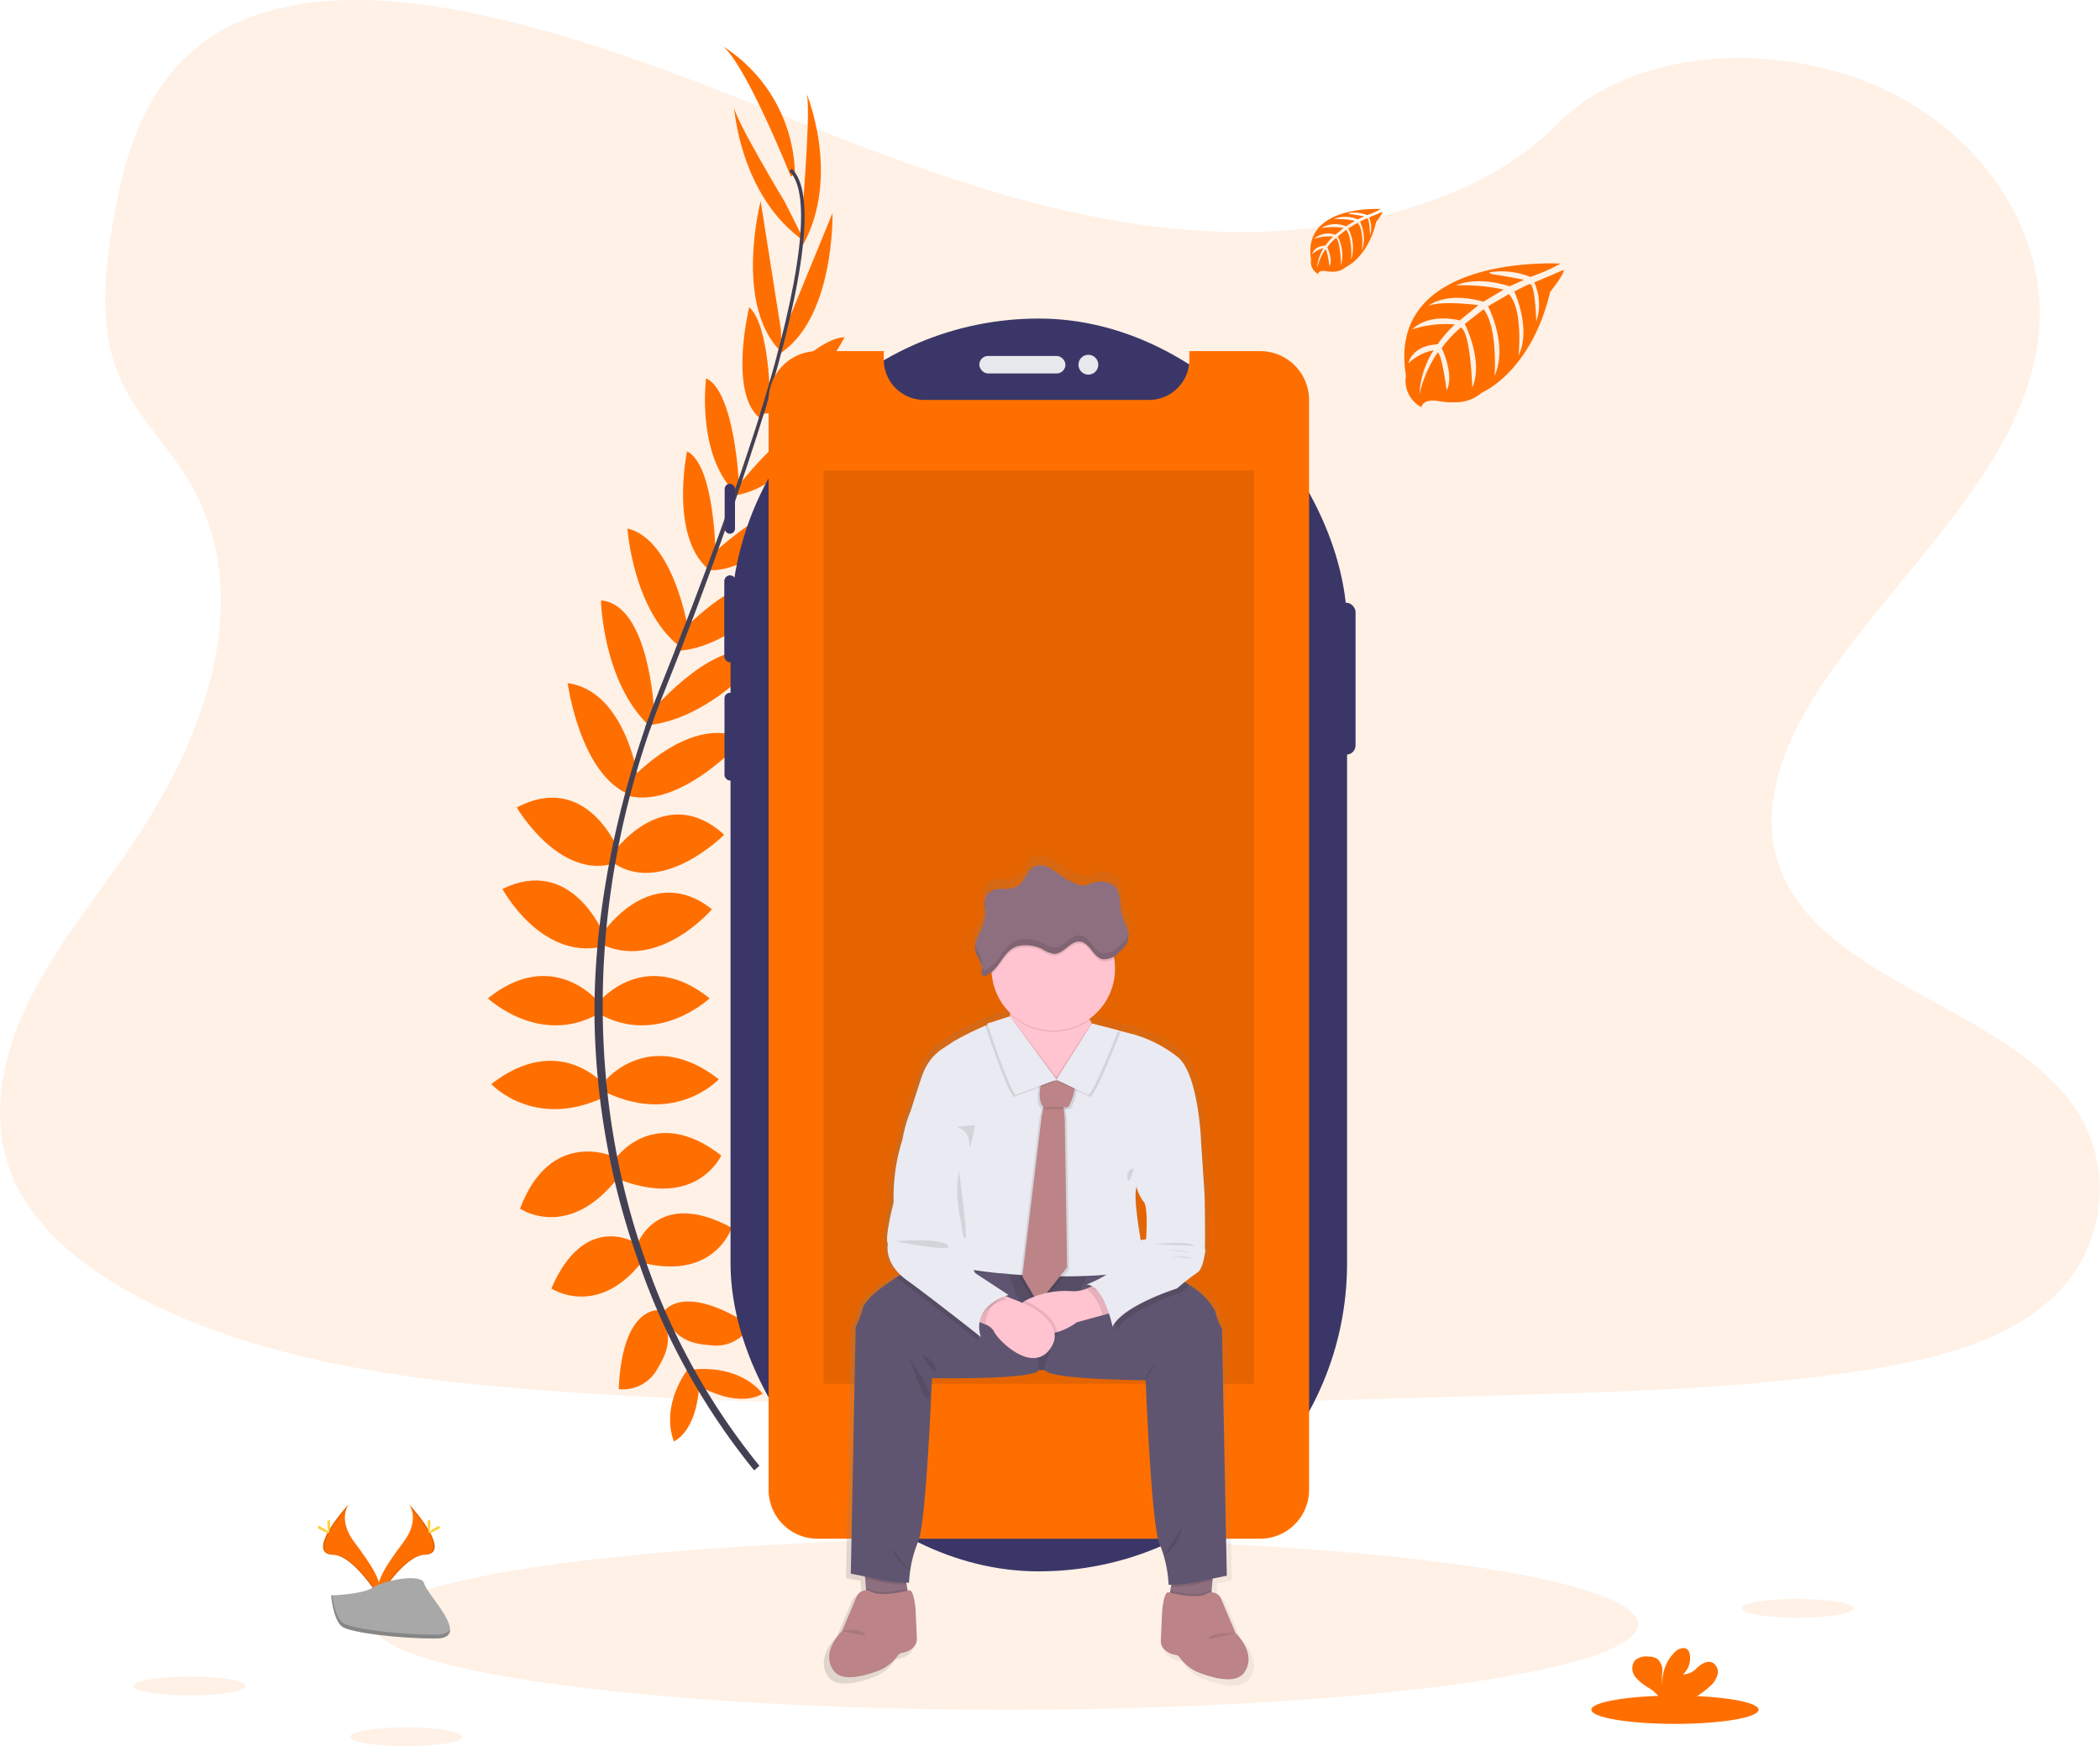 <svg xmlns="http://www.w3.org/2000/svg" xmlns:xlink="http://www.w3.org/1999/xlink" width="206.534" height="171.776" viewBox="0 0 206.534 171.776">
  <defs>
    <clipPath id="clip-path">
      <rect width="206.534" height="171.776" fill="none"/>
    </clipPath>
    <linearGradient id="linear-gradient" y1="0.5" x2="1" y2="0.5" gradientUnits="objectBoundingBox">
      <stop offset="0" stop-color="gray" stop-opacity="0.251"/>
      <stop offset="0.54" stop-color="gray" stop-opacity="0.122"/>
      <stop offset="1" stop-color="gray" stop-opacity="0.102"/>
    </linearGradient>
  </defs>
  <g id="undraw_personalization_triu" clip-path="url(#clip-path)">
    <path id="Path_906" data-name="Path 906" d="M215.224,52.969c-13.241-.46-25.851-4.734-37.893-9.411S153.363,33.7,140.439,31.222c-8.312-1.594-17.819-1.819-24.515,2.637-6.446,4.3-8.529,11.692-9.648,18.562-.843,5.168-1.338,10.608.97,15.444,1.6,3.359,4.448,6.182,6.416,9.4,6.847,11.195,2.007,25-5.411,35.931-3.478,5.129-7.518,10.025-10.2,15.479s-3.928,11.712-1.577,17.281c2.328,5.524,7.878,9.664,13.891,12.58,12.211,5.923,26.6,7.617,40.632,8.576,31.062,2.126,62.287,1.205,93.431.284,11.526-.342,23.1-.687,34.439-2.469,6.3-.99,12.8-2.559,17.369-6.352a14.546,14.546,0,0,0,3.351-19c-6.522-10.125-24.55-12.639-29.114-23.5-2.508-5.982.068-12.643,3.715-18.191,7.823-11.9,20.935-22.338,21.624-35.939.475-9.341-5.829-18.7-15.575-23.118-10.215-4.632-24.382-4.051-31.915,3.619C240.554,50.336,226.916,53.374,215.224,52.969Z" transform="translate(-95.226 -30.178)" fill="#ff6f00" opacity="0.1"/>
    <ellipse id="Ellipse_18" data-name="Ellipse 18" cx="62.187" cy="8.412" rx="62.187" ry="8.412" transform="translate(36.727 151.364)" fill="#ff6f00" opacity="0.1"/>
    <path id="Path_907" data-name="Path 907" d="M428.24,688.49s4.3-.687,6.874,2.349c0,0-1.89,1.489-5.957-.573Z" transform="translate(-360.111 -553.758)" fill="#ff6f00"/>
    <path id="Path_908" data-name="Path 908" d="M419.125,688.42s-2.741,3.392-1.4,7.13c0,0,2.234-.894,2.478-5.448Z" transform="translate(-351.455 -553.756)" fill="#ff6f00"/>
    <path id="Path_909" data-name="Path 909" d="M414,657.071s1.718-3.151,8.592,1.26a3.858,3.858,0,0,1-3.953,1.948C415.6,660.107,414.792,658.733,414,657.071Z" transform="translate(-348.785 -527.953)" fill="#ff6f00"/>
    <path id="Path_910" data-name="Path 910" d="M396.582,660.187s-3.566-.409-3.912,7.754a3.856,3.856,0,0,0,3.867-2.113C398.143,663.243,397.478,661.8,396.582,660.187Z" transform="translate(-331.818 -531.296)" fill="#ff6f00"/>
    <path id="Path_911" data-name="Path 911" d="M401.63,616.619s2-5.558,9.282-1.606c0,0-1.661,5.1-8.537,3.5Z" transform="translate(-338.945 -494.237)" fill="#ff6f00"/>
    <path id="Path_912" data-name="Path 912" d="M390.71,577.58s3.781-5.614,10.485-.409c0,0-2.349,5.27-9.912,2.406Z" transform="translate(-330.259 -463.507)" fill="#ff6f00"/>
    <path id="Path_913" data-name="Path 913" d="M386.79,540.221s4.411-5.155,11.047,0c0,0-4.184,4.525-11.047,1.318Z" transform="translate(-327.141 -434.053)" fill="#ff6f00"/>
    <path id="Path_914" data-name="Path 914" d="M383.43,501.963s4.468-5.387,10.829-.286c0,0-5.043,4.754-10.829,1.547Z" transform="translate(-324.469 -403.471)" fill="#ff6f00"/>
    <path id="Path_915" data-name="Path 915" d="M385.39,463.246s4.705-6.931,10.657-2.234c0,0-5.043,5.959-10.657,3.552Z" transform="translate(-326.028 -371.572)" fill="#ff6f00"/>
    <path id="Path_916" data-name="Path 916" d="M390.71,425.394s4.984-6.874,10.771-1.6c0,0-5.9,5.957-10.771,2.864Z" transform="translate(-330.259 -341.682)" fill="#ff6f00"/>
    <path id="Path_917" data-name="Path 917" d="M397.838,387.1s5.9-6.459,11.047-3.887c0,0-6.15,6.86-11.305,5.6Z" transform="translate(-335.724 -310.511)" fill="#ff6f00"/>
    <path id="Path_918" data-name="Path 918" d="M407.041,349.012s6.819-7.907,10.771-5.272c0,0-5.016,6.137-11.252,6.761Z" transform="translate(-342.867 -279.163)" fill="#ff6f00"/>
    <path id="Path_919" data-name="Path 919" d="M420.35,313.462s5.961-6.461,10.315-4.857c0,0-5.1,6.7-11.115,6.876Z" transform="translate(-353.199 -251.44)" fill="#ff6f00"/>
    <path id="Path_920" data-name="Path 920" d="M435.526,277.239s6.588-6.187,9.452-5.1c0,0-4.754,6.874-9.738,6.473Z" transform="translate(-365.679 -222.537)" fill="#ff6f00"/>
    <path id="Path_921" data-name="Path 921" d="M449.52,237.894s5.671-7.389,8.764-6.817c0,0-3.437,6.588-8.764,7.57Z" transform="translate(-377.038 -189.951)" fill="#ff6f00"/>
    <path id="Path_922" data-name="Path 922" d="M462.695,198.022s5.014-5.667,7.721-5.653c0,0-3.957,7.57-7.926,7.5Z" transform="translate(-387.354 -159.188)" fill="#ff6f00"/>
    <path id="Path_923" data-name="Path 923" d="M469.378,144.43l4.84-11.8s.243,10.667-5.458,13.989Z" transform="translate(-392.342 -111.67)" fill="#ff6f00"/>
    <path id="Path_924" data-name="Path 924" d="M481.253,85.275s.8-9.853.286-10.655c0,0,3.464,8.183-.319,15.008Z" transform="translate(-402.253 -65.528)" fill="#ff6f00"/>
    <path id="Path_925" data-name="Path 925" d="M368.561,625.282s-5.022-3.112-8.271,4.5c0,0,4.468,2.966,8.86-2.559Z" transform="translate(-306.063 -503.034)" fill="#ff6f00"/>
    <path id="Path_926" data-name="Path 926" d="M354.367,584.347s-6.158-2.809-9.147,5.139c0,0,4.759,3.273,9.707-3.13Z" transform="translate(-294.076 -470.591)" fill="#ff6f00"/>
    <path id="Path_927" data-name="Path 927" d="M342.437,542.531s-4.411-5.155-11.047,0c0,0,4.182,4.525,11.047,1.318Z" transform="translate(-283.075 -435.89)" fill="#ff6f00"/>
    <path id="Path_928" data-name="Path 928" d="M340.6,501.963s-4.47-5.387-10.829-.286c0,0,5.041,4.754,10.829,1.547Z" transform="translate(-281.787 -403.471)" fill="#ff6f00"/>
    <path id="Path_929" data-name="Path 929" d="M346.717,458.792s-3.134-7.764-9.947-4.425c0,0,3.682,6.886,9.671,5.714Z" transform="translate(-287.354 -366.922)" fill="#ff6f00"/>
    <path id="Path_930" data-name="Path 930" d="M353.665,418.93s-3.114-7.9-10.025-4.237c0,0,4.231,7.24,9.718,5.458Z" transform="translate(-292.819 -335.258)" fill="#ff6f00"/>
    <path id="Path_931" data-name="Path 931" d="M375.076,368.077s-1.227-8.662-6.946-9.437c0,0,1.213,9.133,6.182,11Z" transform="translate(-312.299 -291.443)" fill="#ff6f00"/>
    <path id="Path_932" data-name="Path 932" d="M389.347,329.7s-.481-10.434-5.217-10.8c0,0,.16,7.917,4.683,12.275Z" transform="translate(-325.025 -259.833)" fill="#ff6f00"/>
    <path id="Path_933" data-name="Path 933" d="M402.8,294.026s-1.414-8.674-5.933-9.736c0,0,.561,8.4,5.485,11.866Z" transform="translate(-335.159 -232.303)" fill="#ff6f00"/>
    <path id="Path_934" data-name="Path 934" d="M426.8,257.566s-.049-9.038-2.811-10.366c0,0-1.712,8.183,2.011,11.52Z" transform="translate(-356.42 -202.801)" fill="#ff6f00"/>
    <path id="Path_935" data-name="Path 935" d="M437.485,222.71s-.389-9.309-3.247-10.62c0,0-.98,7.365,2.817,11.227Z" transform="translate(-364.792 -174.874)" fill="#ff6f00"/>
    <path id="Path_936" data-name="Path 936" d="M454.849,187.265s-.018-7.57-2.06-9.345c0,0-2.029,8.294.994,10.867Z" transform="translate(-379.108 -147.695)" fill="#ff6f00"/>
    <path id="Path_937" data-name="Path 937" d="M459.929,139.5l-1.984-12.6s-2.7,10.325,2.079,14.873Z" transform="translate(-383.134 -107.112)" fill="#ff6f00"/>
    <path id="Path_938" data-name="Path 938" d="M453.077,90.691s-5.1-8.468-4.994-9.411c0,0,.54,8.879,6.956,13.3Z" transform="translate(-375.894 -70.825)" fill="#ff6f00"/>
    <path id="Path_939" data-name="Path 939" d="M448.249,64.5s-4.812-12.031-6.989-13.005a15.249,15.249,0,0,1,7.389,12.662Z" transform="translate(-370.468 -47.13)" fill="#ff6f00"/>
    <path id="Path_940" data-name="Path 940" d="M461.079,135.451l-.329-.1c4.061-13.243,5.076-21.686,2.854-23.8l.237-.25C466.194,113.532,465.241,121.877,461.079,135.451Z" transform="translate(-385.97 -94.704)" fill="#444053"/>
    <path id="Path_941" data-name="Path 941" d="M405.815,256.562l-.485-.172c.43-1.213.894-2.445,1.381-3.66,4.239-10.565,7.848-20.391,10.162-27.936l.423-.2c-2.318,7.559-5.861,17.764-10.106,28.341C406.7,254.134,406.242,255.361,405.815,256.562Z" transform="translate(-341.888 -184.817)" fill="#444053"/>
    <path id="Path_942" data-name="Path 942" d="M396.722,449.354a66.9,66.9,0,0,1-11.236-20.139,74.556,74.556,0,0,1-4.439-23.069c-.315-9.847,1.751-20.841,5.29-30.826l.385.45c-7.944,22.414-4.787,41.622-.6,53.191A66.236,66.236,0,0,0,397.234,448.9Z" transform="translate(-322.548 -304.71)" fill="#444053"/>
    <rect id="Rectangle_164" data-name="Rectangle 164" width="1.813" height="14.939" rx="0.906" transform="translate(131.506 59.292)" fill="#3a3768"/>
    <rect id="Rectangle_165" data-name="Rectangle 165" width="1.017" height="4.918" rx="0.508" transform="translate(71.271 47.588)" fill="#3a3768"/>
    <rect id="Rectangle_166" data-name="Rectangle 166" width="1.146" height="8.56" rx="0.573" transform="translate(71.234 56.594)" fill="#3a3768"/>
    <rect id="Rectangle_167" data-name="Rectangle 167" width="1.09" height="8.633" rx="0.545" transform="translate(71.253 68.149)" fill="#3a3768"/>
    <rect id="Rectangle_168" data-name="Rectangle 168" width="60.638" height="123.238" rx="30.319" transform="translate(71.846 31.336)" fill="#3a3768"/>
    <path id="Path_943" data-name="Path 943" d="M513.059,199H506.1v.837a3.965,3.965,0,0,1-3.967,3.965H480.015a3.965,3.965,0,0,1-3.967-3.965V199h-6.512a4.816,4.816,0,0,0-4.816,4.816V311.011a4.816,4.816,0,0,0,4.816,4.816h43.523a4.816,4.816,0,0,0,4.816-4.816V203.824A4.816,4.816,0,0,0,513.059,199Z" transform="translate(-389.128 -164.462)" fill="#ff6f00"/>
    <rect id="Rectangle_169" data-name="Rectangle 169" width="8.468" height="1.718" rx="0.859" transform="translate(96.316 35.017)" fill="#e6e8ec"/>
    <circle id="Ellipse_19" data-name="Ellipse 19" cx="0.976" cy="0.976" r="0.976" transform="translate(106.064 34.9)" fill="#e6e8ec"/>
    <path id="Path_944" data-name="Path 944" d="M785.7,156.843s-17.226-1.039-15.2,11.031a2.933,2.933,0,0,0,1.53,3.1s.031-.894,1.768-.589a8.082,8.082,0,0,0,1.872.09,3.9,3.9,0,0,0,2.287-.935h0s4.842-2,6.725-9.914c0,0,1.393-1.727,1.338-2.171l-2.907,1.242a5.184,5.184,0,0,1,.2,3.84s-.094-3.764-.653-3.682c-.113.016-1.51.726-1.51.726s1.708,3.652.419,6.307c0,0,.489-4.5-.953-6.043l-2.046,1.195s2,3.772.642,6.851c0,0,.348-4.722-1.074-6.561l-1.854,1.446s1.876,3.717.732,6.27c0,0-.149-5.5-1.133-5.91a11.394,11.394,0,0,0-1.87,2.017s1.285,2.7.487,4.124c0,0-.489-3.662-.89-3.682a12.159,12.159,0,0,0-1.784,4.092,8.816,8.816,0,0,1,1.393-4.321,4.871,4.871,0,0,0-2.475,1.281s.252-1.714,2.874-1.866a11.25,11.25,0,0,1,1.692-1.952,10.6,10.6,0,0,0-4.188.483s1.391-1.618,4.667-.882l1.831-1.5s-3.433-.469-4.889.049c0,0,1.676-1.432,5.383-.389l1.993-1.191a18.281,18.281,0,0,0-4.671-.409s1.841-.992,5.256.084l1.432-.64s-2.144-.421-2.772-.489-.661-.239-.661-.239a7.436,7.436,0,0,1,4.028.448A18.135,18.135,0,0,0,785.7,156.843Z" transform="translate(-632.222 -130.912)" fill="#ff6f00"/>
    <path id="Path_945" data-name="Path 945" d="M732.079,130.651s-7.774-.468-6.866,4.986a1.33,1.33,0,0,0,.691,1.4s.014-.409.8-.268a3.582,3.582,0,0,0,.845.041,1.751,1.751,0,0,0,1.033-.426h0s2.189-.9,3.04-4.48c0,0,.628-.779.6-.98l-1.313.561a2.36,2.36,0,0,1,.1,1.735s-.043-1.7-.295-1.661c-.051,0-.683.329-.683.329a3.879,3.879,0,0,1,.19,2.85s.221-2.034-.432-2.731l-.925.548a4.081,4.081,0,0,1,.291,3.1s.158-2.134-.485-2.964l-.837.655a4,4,0,0,1,.331,2.833s-.07-2.484-.513-2.672a5.13,5.13,0,0,0-.845.912s.581,1.228.221,1.864c0,0-.221-1.655-.409-1.663a5.507,5.507,0,0,0-.806,1.841,3.994,3.994,0,0,1,.63-1.952,2.2,2.2,0,0,0-1.119.579s.115-.775,1.3-.843a5.6,5.6,0,0,1,.765-.884,4.8,4.8,0,0,0-1.892.219,2.125,2.125,0,0,1,2.107-.4l.818-.675a7.061,7.061,0,0,0-2.209.022,2.689,2.689,0,0,1,2.432-.176l.9-.538a8.2,8.2,0,0,0-2.111-.182,3.243,3.243,0,0,1,2.375.037l.644-.288s-.97-.19-1.254-.221-.3-.108-.3-.108a3.353,3.353,0,0,1,1.821.2A8.331,8.331,0,0,0,732.079,130.651Z" transform="translate(-596.27 -110.088)" fill="#ff6f00"/>
    <rect id="Rectangle_170" data-name="Rectangle 170" width="42.338" height="89.861" transform="translate(80.997 46.273)" opacity="0.1"/>
    <path id="Path_946" data-name="Path 946" d="M532.227,518.275s-1-2.324-1.444-3.4a.977.977,0,0,0-1-.7l.018-.2.08-.968.016-.2c.771-.162,1.432-.288,1.432-.288l-.481-24.82a8,8,0,0,1-.7-1.841c-.245-.788-1.432-1.755-2.541-2.527-.174-.121-.344-.235-.512-.346a12.77,12.77,0,0,1,1.271-.937c.63-.366.839-2.455.839-2.455l-.1.2c.1-.2,0-5.538,0-5.538l-.368-5.536s-.262-6.581-2.308-8.306a12.512,12.512,0,0,0-4.63-2.328l-1.432-.368h0l-2.639-.677a3.384,3.384,0,0,1-.2-.381c-.027-.051-.051-.1-.076-.157a6.178,6.178,0,0,0,2.608-5.043,6.087,6.087,0,0,0-.08-.99.994.994,0,0,0-.035-.186,5.147,5.147,0,0,0,.614-.493,2.787,2.787,0,0,0,.749-.919h0a1.538,1.538,0,0,0,.07-.215.121.121,0,0,1,.012-.063.818.818,0,0,0,.025-.164v-.286a1.42,1.42,0,0,0-.02-.2.026.026,0,0,0,0-.012h0a3.517,3.517,0,0,0-.184-.7,8.327,8.327,0,0,1-.567-1.586,6.574,6.574,0,0,0-.3-1.989,1.773,1.773,0,0,0-1.246-.857,2.936,2.936,0,0,0-1.539.176,2.188,2.188,0,0,1-.759.2,1.585,1.585,0,0,1-.554-.135,8.226,8.226,0,0,1-1.719-.923,8.228,8.228,0,0,0-1.227-.8,1.661,1.661,0,0,0-1.416-.057c-.757.385-.9,1.457-1.6,1.929a3.181,3.181,0,0,1-1.7.315,1.764,1.764,0,0,0-1.536.673,1.942,1.942,0,0,0-.117,1.182l.012.139a.615.615,0,0,0,.012.149,3.758,3.758,0,0,1-.231,1.547,6.646,6.646,0,0,0-.8,2.25h0a1.568,1.568,0,0,0,.047.36,1.729,1.729,0,0,0,.057.174h0a7.609,7.609,0,0,0,.378.739l.018.033c.014.029.029.057.041.086s.037.078.051.117.016.039.022.057.027.076.037.115a1.1,1.1,0,0,1,.043.356,3.3,3.3,0,0,0-.039.469.344.344,0,0,0,.274.333.457.457,0,0,0,.237-.074,3.8,3.8,0,0,0,.522-.358,1.185,1.185,0,0,0,.012.2,6.19,6.19,0,0,0,1.86,3.852,1.052,1.052,0,0,1-.014.2,1.628,1.628,0,0,0-.014.223h0l-2.291.72s.012.041.037.11l-.241.1h0a17.231,17.231,0,0,0-3.253,1.62c-.327.237-.626.432-.894.593a5.114,5.114,0,0,0-2.12,2.568l-.031.078c-.2.469-1.207,3.656-1.207,3.656a13.268,13.268,0,0,0-.841,2.926s-1.207,3.811-.892,6.32c0,0-.945,3.6-.577,4.178a3.431,3.431,0,0,0,1.277,3.112c-.121.074-.252.153-.389.241-1.281.806-3.128,2.113-3.443,3.122a7.9,7.9,0,0,1-.7,1.841l-.5,24.781s.661.127,1.432.286l.016.2.08.966.018.2a.989.989,0,0,0-1,.7c-.448,1.07-1.432,3.392-1.432,3.392s-2.2,2.046-.867,3.944a1.365,1.365,0,0,0,.2.237c.959.871,3.005.313,4.46-.256a4.349,4.349,0,0,0,1.841-1.485.7.7,0,0,1,.491-.272,2.006,2.006,0,0,0,.914-.4,1.228,1.228,0,0,0,.5-1.023.152.152,0,0,1,0-.031l-.129-2.911s-.158-2.034-.659-1.9l-.129.031-.035-.2h0l-.068-.395-.035-.2h.278a12.184,12.184,0,0,1,.91-4.108c.841-1.809,1.393-16.418,1.393-16.418s10.407.17,10.755-.806h0c.2,0,.428,0,.64-.014.35.976,10.172,1.023,10.172,1.023s.558,14.626,1.4,16.436a8.349,8.349,0,0,1,.44,1.2h0a13.385,13.385,0,0,1,.473,2.907h.278l-.037.2-.067.393-.035.2-.133-.031c-.5-.129-.655,1.9-.655,1.9l-.133,2.93a1.189,1.189,0,0,0,.487,1.023,2.045,2.045,0,0,0,.931.409.684.684,0,0,1,.491.27,4.362,4.362,0,0,0,1.841,1.485c1.571.614,3.83,1.213,4.669.02C534.431,520.312,532.227,518.275,532.227,518.275ZM505.775,481.79Zm16.438-8.363a4.43,4.43,0,0,0,.734,1.514c.471.522.237,3.762.237,3.762a2.9,2.9,0,0,0-.548.088C522.274,476.636,521.941,474.245,522.213,473.426Z" transform="translate(-410.189 -357.056)" fill="url(#linear-gradient)"/>
    <path id="Path_947" data-name="Path 947" d="M419.771,755.6l-4.114.409-.115-1.377-.08-.947-.113-1.385,3.887.2.309,1.778.065.387h0Z" transform="translate(-330.376 -598.393)" fill="#8e6f7f"/>
    <path id="Path_948" data-name="Path 948" d="M566.213,753.31l-.113,1.383-.078.947-.117,1.377-4.116-.409.164-.931.063-.385.309-1.778Z" transform="translate(-446.857 -599.196)" fill="#8e6f7f"/>
    <path id="Path_949" data-name="Path 949" d="M557.831,650.107l-12.234.575q-.835.041-1.669,0l-11.688-.573V640.85h25.591Z" transform="translate(-442.835 -515.918)" fill="#5f5570"/>
    <path id="Path_950" data-name="Path 950" d="M557.831,650.107l-12.234.575q-.835.041-1.669,0l-11.688-.573V640.85h25.591Z" transform="translate(-442.835 -515.918)" opacity="0.1"/>
    <path id="Path_951" data-name="Path 951" d="M539.661,518.91a29.507,29.507,0,0,0-5.61,2.494c-.319.233-.614.426-.872.583a4.992,4.992,0,0,0-2.06,2.512c-.01.029-.021.053-.031.076-.2.46-1.176,3.58-1.176,3.58a12.984,12.984,0,0,0-.818,2.864c-.1,1.125,5.831,4.143,5.831,4.143s-2.864,6.24-1.585,7.825,19.947,2.353,19.537,0-1.125-6.24-.767-7.314l6.342-4.6s-.256-6.444-2.25-8.132a12.433,12.433,0,0,0-4.5-2.3l-3.971-1.023s-1.4,3.478-2.934,3.938S539.9,521.887,539.661,518.91Z" transform="translate(-440.332 -418.924)" fill="#eaeaf2"/>
    <path id="Path_952" data-name="Path 952" d="M590.419,547.54s-1.731,1.444-2.639,0c0,0-.818,2.443,0,3.261l-.031.166-.145.728-1.894,15.753,1.559,2.69,2.838-3.56-.229-14.73-.1-.845-.025-.2h.485S591.522,548.575,590.419,547.54Z" transform="translate(-485.366 -441.697)" opacity="0.1"/>
    <path id="Path_953" data-name="Path 953" d="M592.419,547.54s-1.731,1.444-2.639,0c0,0-.818,2.443,0,3.261l-.031.166-.145.728-1.894,15.753,1.559,2.69,2.838-3.56-.229-14.73-.1-.845-.025-.2h.485S593.522,548.575,592.419,547.54Z" transform="translate(-486.957 -441.697)" opacity="0.1"/>
    <path id="Path_954" data-name="Path 954" d="M495.861,545.5l-2.838,3.554-1.563-2.676,1.9-15.761.145-.728.033-.168.256-.663,1.714.663.025.2.1.845Z" transform="translate(-390.915 -420.823)" fill="#bc8487"/>
    <path id="Path_955" data-name="Path 955" d="M514.776,784.452a13.9,13.9,0,0,1-2.629-.268c-.428-.106-.964-.225-1.453-.329l-.115-1.385,3.887.2Z" transform="translate(-425.606 -628.565)" opacity="0.1"/>
    <path id="Path_956" data-name="Path 956" d="M522.7,650.661c-.34.955-10.483.788-10.483.788s-.544,14.321-1.362,16.094a12.031,12.031,0,0,0-.888,4.022,15.118,15.118,0,0,1-2.864-.272c-1.092-.272-2.864-.614-2.864-.614l.479-24.294a7.434,7.434,0,0,0,.681-1.792c.307-.988,2.107-2.269,3.353-3.069.7-.438,1.215-.724,1.215-.724l6.051.245,3.736.151S523.043,649.705,522.7,650.661Z" transform="translate(-420.563 -515.878)" fill="#5f5570"/>
    <path id="Path_957" data-name="Path 957" d="M515.743,794.838l-4.116.409-.117-1.377a1.228,1.228,0,0,1,.448.1c.751.54,2.9.11,3.623-.061h0Z" transform="translate(-426.346 -637.632)" opacity="0.1"/>
    <path id="Path_958" data-name="Path 958" d="M502.44,799.582a1.2,1.2,0,0,1-.493,1,1.954,1.954,0,0,1-.89.391.665.665,0,0,0-.477.266,4.27,4.27,0,0,1-1.8,1.455c-1.418.556-3.412,1.1-4.347.25a1.3,1.3,0,0,1-.2-.231c-1.3-1.866.845-3.862.845-3.862s.97-2.275,1.405-3.322a1.023,1.023,0,0,1,1.405-.589c.818.589,3.3.025,3.785-.1s.64,1.864.64,1.864l.131,2.85A.163.163,0,0,0,502.44,799.582Z" transform="translate(-412.266 -638.398)" fill="#bc8487"/>
    <path id="Path_959" data-name="Path 959" d="M662.336,783.48l-.115,1.383c-.489.1-1.023.223-1.455.329a13.934,13.934,0,0,1-2.627.27l.309-1.778Z" transform="translate(-542.978 -629.368)" opacity="0.1"/>
    <path id="Path_960" data-name="Path 960" d="M615.369,671.719s-1.772.342-2.864.614a15.118,15.118,0,0,1-2.864.272,11.993,11.993,0,0,0-.886-4.022c-.818-1.772-1.365-16.095-1.365-16.095s-9.57-.055-9.912-1.011,4.171-9.206,4.171-9.206l2.752-.143,5.239-.278a24.693,24.693,0,0,1,2.095,1.307,6.787,6.787,0,0,1,2.475,2.475,7.438,7.438,0,0,0,.681,1.792Z" transform="translate(-494.712 -516.713)" fill="#5f5570"/>
    <path id="Path_961" data-name="Path 961" d="M661.253,794.87l-.115,1.377-4.118-.409.164-.931c.726.174,2.864.6,3.621.061A1.229,1.229,0,0,1,661.253,794.87Z" transform="translate(-542.087 -638.428)" opacity="0.1"/>
    <path id="Path_962" data-name="Path 962" d="M657.816,795.93a1.023,1.023,0,0,1,1.408.589c.434,1.047,1.405,3.324,1.405,3.324s2.148,1.995.845,3.86c-.818,1.17-3.02.583-4.55-.018a4.243,4.243,0,0,1-1.8-1.455.667.667,0,0,0-.479-.266,2.007,2.007,0,0,1-.908-.409,1.17,1.17,0,0,1-.473-1l.129-2.864s.153-1.991.638-1.866S657,796.52,657.816,795.93Z" transform="translate(-539.099 -639.185)" fill="#bc8487"/>
    <path id="Path_963" data-name="Path 963" d="M587.949,513.121l-4.13,4.378-.115.123-.149-.088c-.863-.511-5.182-3.118-4.812-3.9a8.027,8.027,0,0,0,.389-2.175c0-.1.012-.19.02-.282.041-.632.051-1.123.051-1.123s7.774-1.33,7.467,0a2.6,2.6,0,0,0,.325,1.674c.078.153.164.3.248.436A6.742,6.742,0,0,0,587.949,513.121Z" transform="translate(-479.806 -411.408)" fill="#ffc4d0"/>
    <path id="Path_964" data-name="Path 964" d="M588.674,511.726a6.066,6.066,0,0,1-7.844-.55c.041-.632.051-1.123.051-1.123s7.774-1.33,7.467,0A2.633,2.633,0,0,0,588.674,511.726Z" transform="translate(-481.484 -411.408)" opacity="0.1"/>
    <path id="Path_965" data-name="Path 965" d="M584.024,472.04a6.07,6.07,0,0,1-12.119.577q-.025-.286-.025-.577a6.069,6.069,0,1,1,12.139,0Z" transform="translate(-474.365 -376.815)" fill="#ffc4d0"/>
    <path id="Path_966" data-name="Path 966" d="M584.011,470.855a1.453,1.453,0,0,1-1.142.309c-.937-.2-1.258-1.637-2.216-1.735s-1.594,1.227-2.563,1.2a2.97,2.97,0,0,1-1.154-.464,3.658,3.658,0,0,0-2.455-.278c-1.07.366-1.432,1.356-2.115,2.144a3.12,3.12,0,0,1-.383.37q-.025-.286-.025-.577a6.07,6.07,0,0,1,12.07-.97Z" transform="translate(-474.428 -376.6)" opacity="0.1"/>
    <path id="Path_967" data-name="Path 967" d="M570.53,454.468a2.953,2.953,0,0,0,1.154.464c.968.025,1.6-1.307,2.561-1.2s1.279,1.524,2.22,1.735a2.054,2.054,0,0,0,1.7-.769,2.707,2.707,0,0,0,.73-.9,2.27,2.27,0,0,0-.092-1.608,9.117,9.117,0,0,1-.552-1.553,6.438,6.438,0,0,0-.29-1.948,1.725,1.725,0,0,0-1.215-.839,2.864,2.864,0,0,0-1.5.17,2.121,2.121,0,0,1-.739.2,1.562,1.562,0,0,1-.542-.133,8.007,8.007,0,0,1-1.674-.9,7.839,7.839,0,0,0-1.193-.786,1.608,1.608,0,0,0-1.379-.055c-.737.376-.878,1.432-1.563,1.888a3.12,3.12,0,0,1-1.657.309,1.709,1.709,0,0,0-1.5.657,2.577,2.577,0,0,0-.09,1.442,3.7,3.7,0,0,1-.227,1.514c-.317.847-.962,1.682-.732,2.557.149.575.665,1.052.634,1.637a3.129,3.129,0,0,0-.039.456.338.338,0,0,0,.268.327.409.409,0,0,0,.229-.074,3.421,3.421,0,0,0,.9-.73c.691-.79,1.049-1.778,2.119-2.144A3.7,3.7,0,0,1,570.53,454.468Z" transform="translate(-468.021 -361.104)" fill="#8e6f7f"/>
    <path id="Path_968" data-name="Path 968" d="M594.913,650.282l-1.1.3-2.551.7a6.165,6.165,0,0,1-1.962.976c-1.561.395-2.57-.464-3.408-1.794a.873.873,0,0,1,.274-1.291,8.552,8.552,0,0,1,4.5-.959,3.368,3.368,0,0,0,1.553-.241,6.018,6.018,0,0,0,1-.475Z" transform="translate(-485.365 -521.207)" fill="#ffc4d0"/>
    <path id="Path_969" data-name="Path 969" d="M620.24,650.258l-1.1.3a5.1,5.1,0,0,0-1.585-2.615,6.016,6.016,0,0,0,1-.475Z" transform="translate(-510.692 -521.183)" opacity="0.1"/>
    <path id="Path_970" data-name="Path 970" d="M629.326,643.157c-.458.37-.847.708-.847.708s-5.319,1.667-6.342,3.764c0,0-.818-4.092-2.557-4.143a8.745,8.745,0,0,0,2.412-1.363l5.244-.274A24.273,24.273,0,0,1,629.326,643.157Z" transform="translate(-512.307 -516.713)" opacity="0.1"/>
    <path id="Path_971" data-name="Path 971" d="M627.656,569.85l1.176,1.739.358,5.421s.1,5.217,0,5.421l.1-.2s-.2,2.046-.818,2.4a21.481,21.481,0,0,0-1.995,1.555s-5.319,1.667-6.342,3.764c0,0-.818-4.092-2.557-4.143,0,0,2.608-1.023,2.557-1.688a15.462,15.462,0,0,0,2.148-2.25c.153-.46,1.15-.511,1.15-.511s.231-3.171-.229-3.682a4.322,4.322,0,0,1-.716-1.483Z" transform="translate(-510.716 -459.443)" fill="#eaeaf2"/>
    <path id="Path_972" data-name="Path 972" d="M589.3,658.745c-1.561.395-2.57-.464-3.408-1.794a.873.873,0,0,1,.274-1.291l.159.063S589.134,656.943,589.3,658.745Z" transform="translate(-485.365 -527.698)" opacity="0.1"/>
    <path id="Path_973" data-name="Path 973" d="M569.154,657.747c-1.841,2.557-5.268-1-5.524-1.714a1.572,1.572,0,0,0-.845-.677,9.128,9.128,0,0,0-1.585-.526l3.044-2.479.583.233,1.794.718S571,655.19,569.154,657.747Z" transform="translate(-465.87 -525.065)" fill="#ffc4d0"/>
    <path id="Path_974" data-name="Path 974" d="M564.811,652.583a3.06,3.06,0,0,0-2.046,2.772,9.128,9.128,0,0,0-1.585-.526l3.044-2.479Z" transform="translate(-465.854 -525.065)" opacity="0.1"/>
    <path id="Path_975" data-name="Path 975" d="M534.411,647.857s-4.91-3.887-7.263-5.575a5.757,5.757,0,0,1-.818-.708c.7-.438,1.215-.724,1.215-.724l6.052.245c.162.28.258.471.258.471l3.273,2.148C533.184,644.993,534.411,647.857,534.411,647.857Z" transform="translate(-438.134 -515.918)" opacity="0.1"/>
    <path id="Path_976" data-name="Path 976" d="M524.162,575.35l-.972.563a18.654,18.654,0,0,0-.869,6.189s-.921,3.529-.563,4.092c0,0-.46,1.892,1.892,3.58s7.263,5.575,7.263,5.575-1.227-2.864,2.711-4.143l-3.273-2.148s-1.1-2.181-2.148-2.66c0,0-.818-.818-.307-1.381a2.918,2.918,0,0,0,.921-1.739c0-.563.2-3.222.2-3.222l.614-2.864Z" transform="translate(-434.432 -463.818)" fill="#eaeaf2"/>
    <path id="Path_977" data-name="Path 977" d="M598.7,560.1H596.7a.261.261,0,0,1-.033-.037l.033-.168.256-.663,1.714.663Z" transform="translate(-494.084 -450.995)" opacity="0.1"/>
    <path id="Path_978" data-name="Path 978" d="M598.055,546.54s-1.731,1.444-2.639,0c0,0-.818,2.443,0,3.261h2.455S599.158,547.575,598.055,546.54Z" transform="translate(-492.797 -440.902)" fill="#bc8487"/>
    <path id="Path_979" data-name="Path 979" d="M607.576,523.35l2.578.665s-2.443,6.342-2.981,6.342l-3.093-1.483Z" transform="translate(-499.978 -422.456)" opacity="0.1"/>
    <path id="Path_980" data-name="Path 980" d="M606.744,523.095l-4.13,4.378-.115.123-.149-.088L605.961,522l.088.145A6.762,6.762,0,0,0,606.744,523.095Z" transform="translate(-498.602 -421.382)" opacity="0.1"/>
    <path id="Path_981" data-name="Path 981" d="M606.576,522.35l2.578.665s-2.443,6.342-2.981,6.342l-3.093-1.483Z" transform="translate(-499.182 -421.66)" fill="#eaeaf2"/>
    <path id="Path_982" data-name="Path 982" d="M571.064,519.91l-2.234.7s2.2,6.649,2.813,7.007l3.989-1.483Z" transform="translate(-471.939 -419.72)" opacity="0.1"/>
    <path id="Path_983" data-name="Path 983" d="M583.819,524.776l-.115.123s-5.37-3.12-4.961-3.989a8.027,8.027,0,0,0,.389-2.175v-.125Z" transform="translate(-479.807 -418.686)" opacity="0.1"/>
    <path id="Path_984" data-name="Path 984" d="M572.064,518.91l-2.234.7s2.2,6.649,2.813,7.007l3.989-1.483Z" transform="translate(-472.735 -418.924)" fill="#eaeaf2"/>
    <path id="Path_985" data-name="Path 985" d="M554.74,571.34a1.623,1.623,0,0,1,1.322,1.637c-.025,1.4.554-1.806.554-1.806Z" transform="translate(-460.732 -460.493)" opacity="0.1"/>
    <path id="Path_986" data-name="Path 986" d="M555.593,593a12.68,12.68,0,0,0,0,4.024c.374,1.911.342,2.557.632,2.66S555.593,593,555.593,593Z" transform="translate(-461.278 -477.857)" opacity="0.1"/>
    <path id="Path_987" data-name="Path 987" d="M637.723,592a.741.741,0,0,0-.614.955C637.281,593.811,637.723,592,637.723,592Z" transform="translate(-526.223 -477.061)" opacity="0.1"/>
    <path id="Path_988" data-name="Path 988" d="M525.91,626.652s4.384-.374,5.114.409S525.91,626.652,525.91,626.652Z" transform="translate(-437.8 -504.553)" opacity="0.1"/>
    <path id="Path_989" data-name="Path 989" d="M650.24,627.914s3.206-.395,3.957.151" transform="translate(-536.694 -505.518)" opacity="0.1"/>
    <path id="Path_990" data-name="Path 990" d="M656.58,631a10.232,10.232,0,0,1,2.353.307" transform="translate(-541.737 -508.083)" opacity="0.1"/>
    <path id="Path_991" data-name="Path 991" d="M658.41,634.321s1.739-.068,1.978.2" transform="translate(-543.193 -510.718)" opacity="0.1"/>
    <path id="Path_992" data-name="Path 992" d="M538.54,681.35s1.489.775,1.338,1.567S538.54,681.35,538.54,681.35Z" transform="translate(-447.846 -548.132)" opacity="0.1"/>
    <path id="Path_993" data-name="Path 993" d="M532.24,683.19s2.273,2.948,1.964,3.92S532.24,683.19,532.24,683.19Z" transform="translate(-442.835 -549.596)" opacity="0.1"/>
    <path id="Path_994" data-name="Path 994" d="M647.072,685.58s-1.125.927-1.095,1.692" transform="translate(-533.303 -551.497)" opacity="0.1"/>
    <path id="Path_995" data-name="Path 995" d="M524.33,774.85s0,.869,1.61,2.148" transform="translate(-436.543 -622.504)" opacity="0.1"/>
    <path id="Path_996" data-name="Path 996" d="M656.479,764.85a3.877,3.877,0,0,1-1.739,2.746" transform="translate(-540.274 -614.549)" opacity="0.1"/>
    <g id="Group_287" data-name="Group 287" transform="translate(95.884 88.488)" opacity="0.1">
      <path id="Path_997" data-name="Path 997" d="M568.631,463.14c0-.141-.025-.286-.037-.43a4.124,4.124,0,0,0,.029.937A3.8,3.8,0,0,0,568.631,463.14Z" transform="translate(-567.624 -462.71)"/>
      <path id="Path_998" data-name="Path 998" d="M564.589,486.06c.031-.593-.485-1.07-.634-1.637a.551.551,0,0,1-.016-.084,1.577,1.577,0,0,0,.016.7c.121.469.485.869.6,1.324C564.564,486.255,564.585,486.159,564.589,486.06Z" transform="translate(-563.907 -479.915)"/>
      <path id="Path_999" data-name="Path 999" d="M581.429,479.035a2.726,2.726,0,0,1-.73.9,2.059,2.059,0,0,1-1.7.769c-.939-.2-1.262-1.637-2.22-1.735s-1.594,1.227-2.561,1.2a2.971,2.971,0,0,1-1.154-.464,3.657,3.657,0,0,0-2.455-.278c-1.07.366-1.432,1.356-2.119,2.144a3.451,3.451,0,0,1-.9.732.434.434,0,0,1-.231.072.284.284,0,0,1-.229-.184v.014a3.141,3.141,0,0,0-.039.458.337.337,0,0,0,.268.325.434.434,0,0,0,.231-.072,3.452,3.452,0,0,0,.9-.732c.691-.788,1.049-1.778,2.119-2.144a3.646,3.646,0,0,1,2.455.278,2.921,2.921,0,0,0,1.154.464c.968.025,1.6-1.307,2.561-1.2s1.281,1.522,2.22,1.735a2.054,2.054,0,0,0,1.7-.769,2.726,2.726,0,0,0,.73-.9,1.726,1.726,0,0,0,.088-.929A1.445,1.445,0,0,1,581.429,479.035Z" transform="translate(-566.439 -475.445)"/>
    </g>
    <path id="Path_1000" data-name="Path 1000" d="M500,813.952s1.671-.515,2.365.463" transform="translate(-417.19 -653.498)" opacity="0.1"/>
    <path id="Path_1001" data-name="Path 1001" d="M678.917,815.423s-2.768-.162-2.66.587" transform="translate(-557.387 -654.764)" opacity="0.1"/>
    <ellipse id="Ellipse_20" data-name="Ellipse 20" cx="5.509" cy="0.931" rx="5.509" ry="0.931" transform="translate(171.285 157.281)" fill="#ff6f00" opacity="0.1"/>
    <ellipse id="Ellipse_21" data-name="Ellipse 21" cx="5.509" cy="0.931" rx="5.509" ry="0.931" transform="translate(13.127 164.92)" fill="#ff6f00" opacity="0.1"/>
    <ellipse id="Ellipse_22" data-name="Ellipse 22" cx="5.509" cy="0.931" rx="5.509" ry="0.931" transform="translate(34.438 169.914)" fill="#ff6f00" opacity="0.1"/>
    <ellipse id="Ellipse_23" data-name="Ellipse 23" cx="8.226" cy="1.391" rx="8.226" ry="1.391" transform="translate(156.508 166.796)" fill="#ff6f00"/>
    <path id="Path_1002" data-name="Path 1002" d="M887.5,826.418a2.4,2.4,0,0,0,.784-1.185,1.056,1.056,0,0,0-.548-1.2c-.5-.192-1.041.157-1.448.509a1.934,1.934,0,0,1-1.41.679,2.144,2.144,0,0,0,.665-2.007.845.845,0,0,0-.186-.409c-.278-.3-.786-.172-1.119.065a4.172,4.172,0,0,0-1.367,3.492,6.573,6.573,0,0,1-.021-1.432,1.479,1.479,0,0,0-.54-1.274,1.624,1.624,0,0,0-.818-.192,1.7,1.7,0,0,0-1.338.38,1.319,1.319,0,0,0,.053,1.637,5.207,5.207,0,0,0,1.385,1.109,3.07,3.07,0,0,1,.988.943.852.852,0,0,1,.074.17h2.989A8.4,8.4,0,0,0,887.5,826.418Z" transform="translate(-719.361 -660.506)" fill="#ff6f00"/>
    <path id="Path_1003" data-name="Path 1003" d="M279.85,753.45s1.125,1.471-.518,3.682-3,4.092-2.455,5.477c0,0,2.48-4.122,4.5-4.18S282.07,755.93,279.85,753.45Z" transform="translate(-239.619 -605.482)" fill="#ff6f00"/>
    <path id="Path_1004" data-name="Path 1004" d="M280.108,753.45a1.807,1.807,0,0,1,.229.462c1.968,2.312,3.018,4.47,1.125,4.523-1.761.051-3.875,3.2-4.382,4,.016.061.037.121.059.182,0,0,2.479-4.122,4.5-4.18S282.328,755.93,280.108,753.45Z" transform="translate(-239.876 -605.482)" opacity="0.1"/>
    <path id="Path_1005" data-name="Path 1005" d="M301.088,761.322c0,.518-.057.937-.129.937s-.129-.419-.129-.937.072-.274.143-.274S301.088,760.8,301.088,761.322Z" transform="translate(-258.767 -611.479)" fill="#ffd037"/>
    <path id="Path_1006" data-name="Path 1006" d="M302.155,764.247c-.454.248-.851.4-.884.333s.3-.315.759-.563.276-.068.309,0S302.609,764,302.155,764.247Z" transform="translate(-259.116 -613.787)" fill="#ffd037"/>
    <path id="Path_1007" data-name="Path 1007" d="M253.047,753.45s-1.125,1.471.518,3.682,3,4.092,2.455,5.477c0,0-2.477-4.122-4.5-4.18S250.823,755.93,253.047,753.45Z" transform="translate(-218.75 -605.482)" fill="#ff6f00"/>
    <path id="Path_1008" data-name="Path 1008" d="M253.029,753.45a1.841,1.841,0,0,0-.231.462c-1.968,2.312-3.016,4.47-1.125,4.523,1.763.051,3.877,3.2,4.384,4a1.589,1.589,0,0,1-.061.182s-2.477-4.122-4.5-4.18S250.805,755.93,253.029,753.45Z" transform="translate(-218.732 -605.482)" opacity="0.1"/>
    <path id="Path_1009" data-name="Path 1009" d="M252.65,761.322c0,.518.059.937.131.937s.129-.419.129-.937-.072-.274-.143-.274S252.65,760.8,252.65,761.322Z" transform="translate(-220.444 -611.479)" fill="#ffd037"/>
    <path id="Path_1010" data-name="Path 1010" d="M248.074,764.247c.454.248.849.4.884.333s-.307-.315-.761-.563-.274-.068-.309,0S247.619,764,248.074,764.247Z" transform="translate(-216.583 -613.787)" fill="#ffd037"/>
    <path id="Path_1011" data-name="Path 1011" d="M254.4,790.705s3.142-.1,4.092-.771,4.834-1.481,5.068-.4,4.724,5.378,1.176,5.407-8.245-.552-9.19-1.127S254.4,790.705,254.4,790.705Z" transform="translate(-221.836 -633.764)" fill="#a8a8a8"/>
    <path id="Path_1012" data-name="Path 1012" d="M264.8,801.155c-3.547.029-8.245-.552-9.19-1.127-.718-.44-1.007-2.013-1.1-2.737h-.1s.2,2.533,1.144,3.11,5.642,1.156,9.19,1.127c1.023,0,1.377-.372,1.358-.912C265.949,800.946,265.558,801.148,264.8,801.155Z" transform="translate(-221.836 -640.353)" opacity="0.2"/>
  </g>
</svg>
